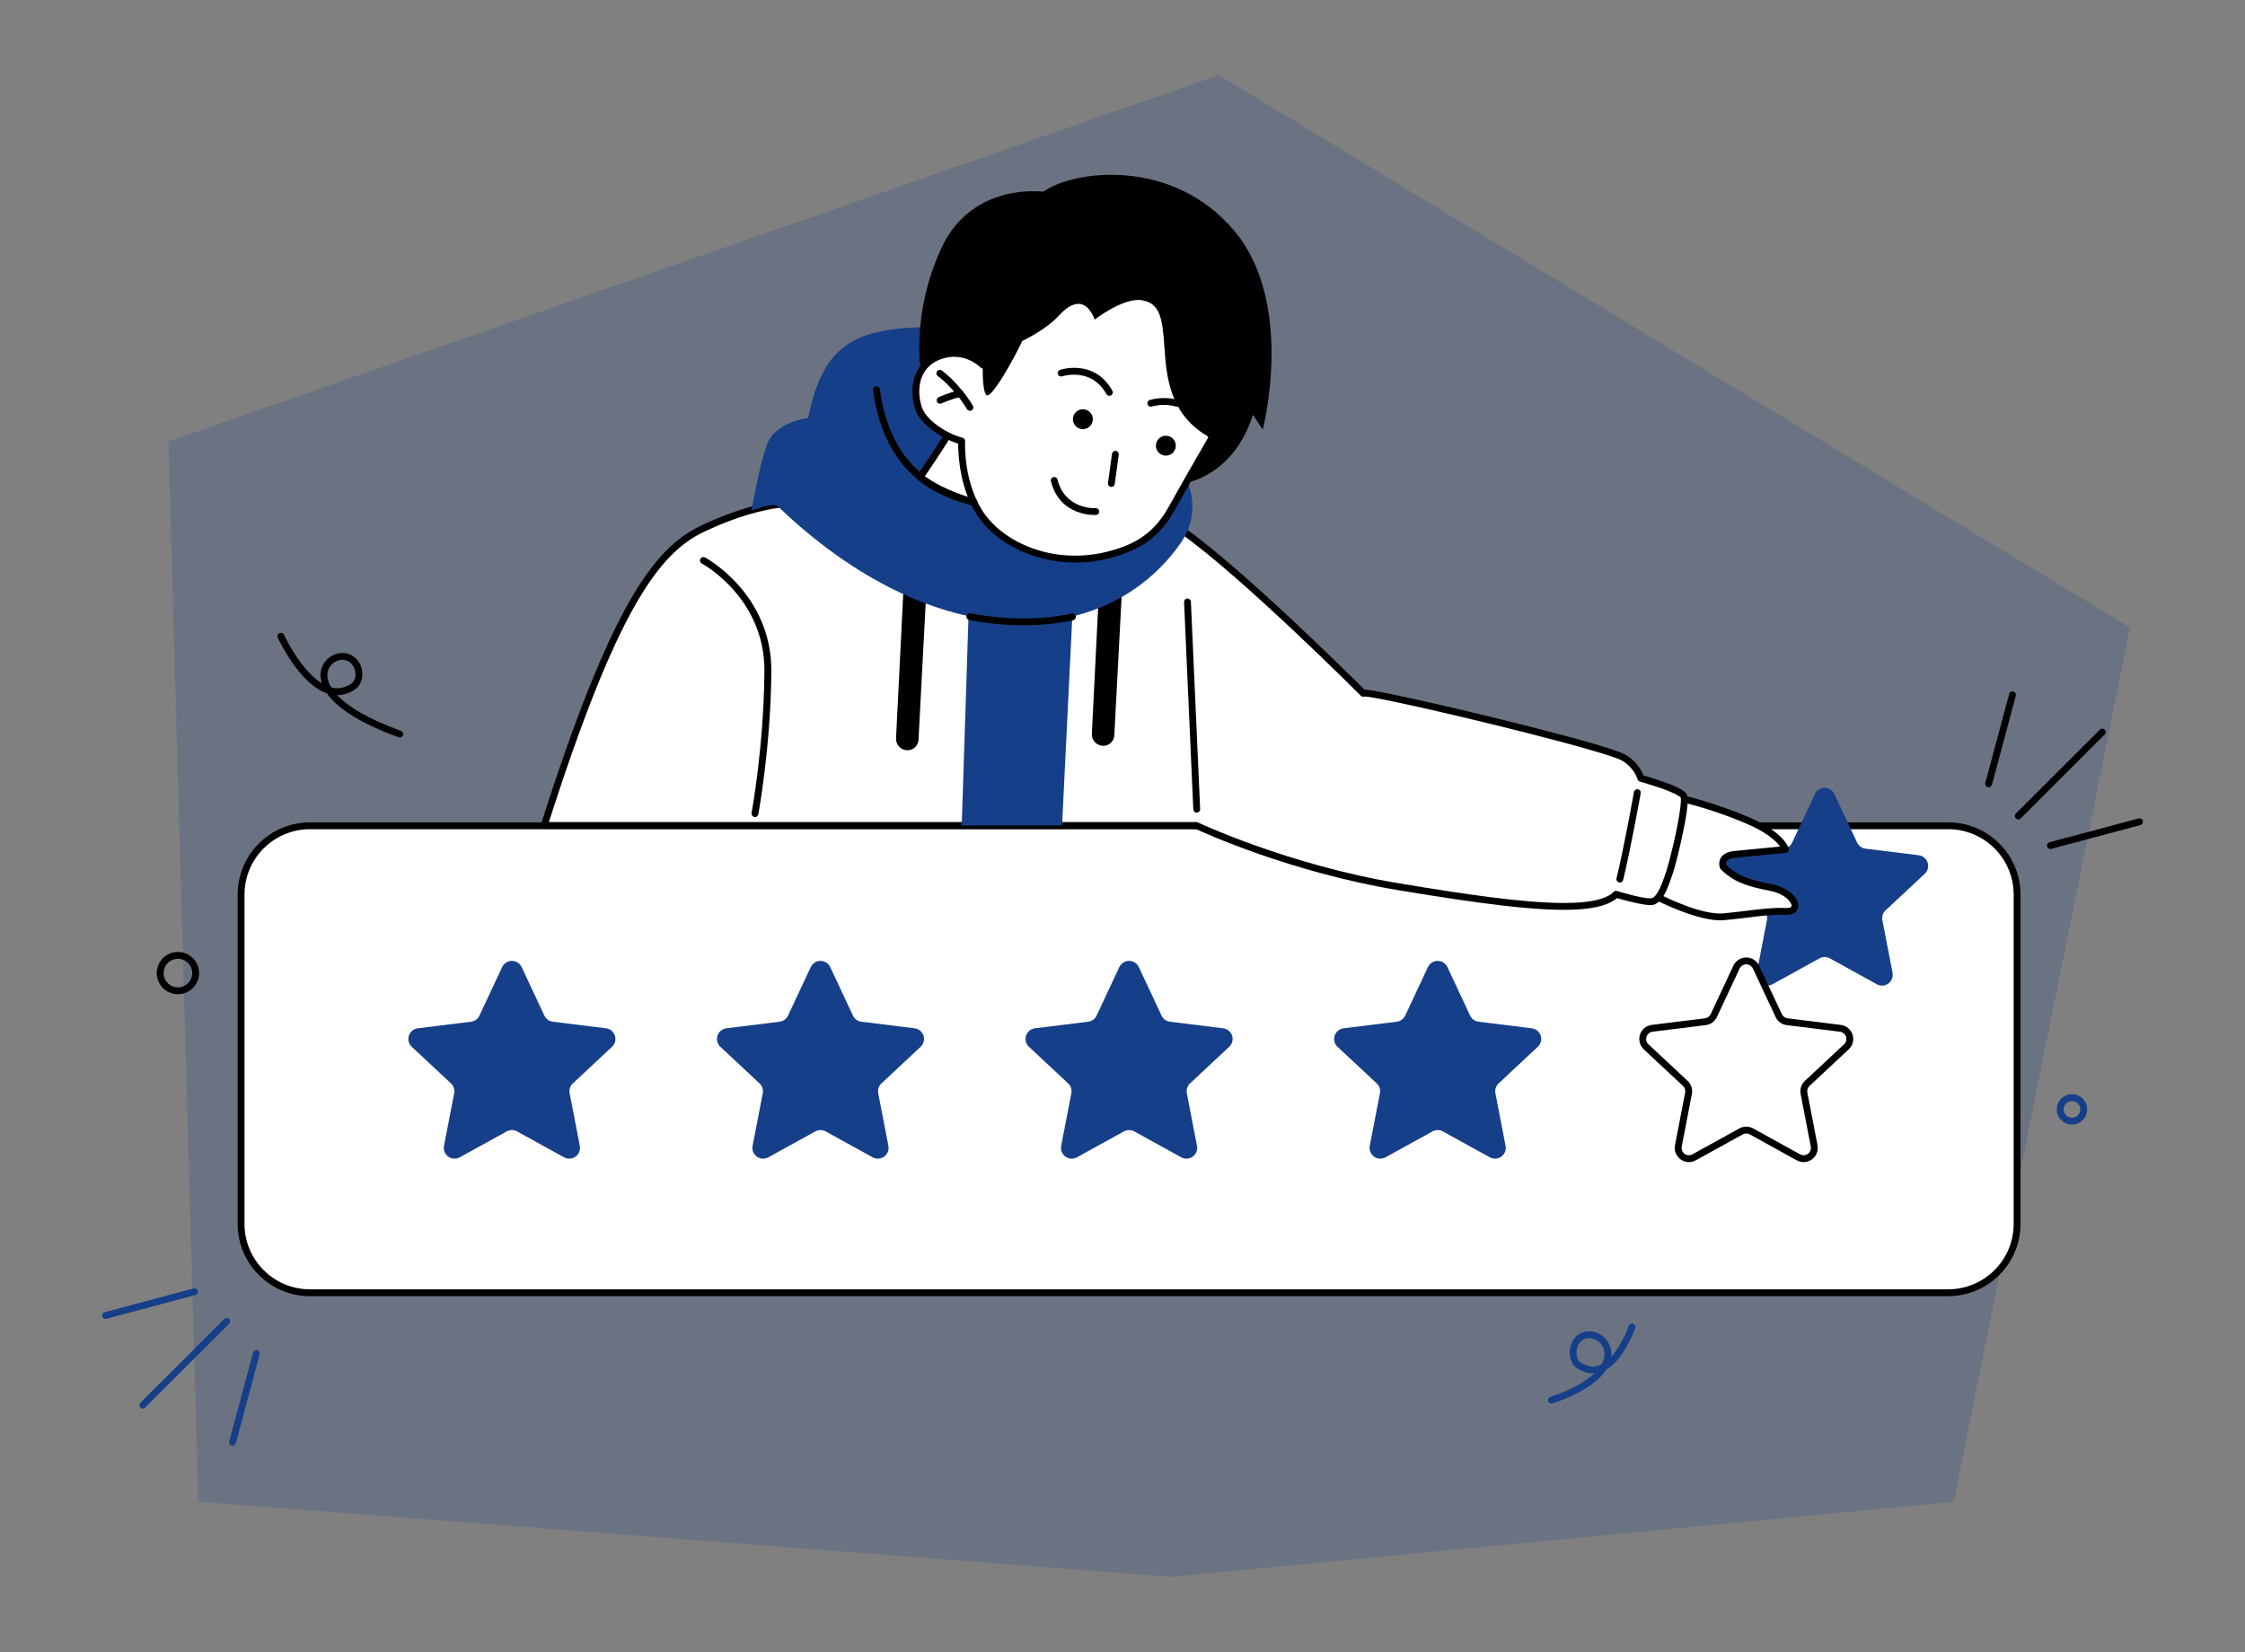 <svg width="500" height="368" viewBox="0 0 500 368" fill="none" xmlns="http://www.w3.org/2000/svg">
<rect x="0" y="0" width="500" height="368" fill="#808080" stroke="none"/>
<path fill-rule="evenodd" clip-rule="evenodd" d="M271.424 16.727L474.392 139.79L435.117 334.541L260.818 351.273L44.167 334.541L37.495 98.346L271.424 16.727Z" fill="#1A438D" fill-opacity="0.2"/>
<path fill-rule="evenodd" clip-rule="evenodd" d="M449.239 199.286C449.239 190.817 442.367 183.951 433.889 183.951H69.042C60.565 183.951 53.693 190.817 53.693 199.286V272.639C53.693 281.105 60.565 287.971 69.042 287.971H433.889C442.367 287.971 449.239 281.105 449.239 272.639V199.286Z" fill="white"/>
<path fill-rule="evenodd" clip-rule="evenodd" d="M450.003 199.286C450.003 190.393 442.787 183.188 433.889 183.188H69.042C60.143 183.188 52.929 190.393 52.929 199.286V272.639C52.929 281.528 60.143 288.733 69.042 288.733H433.889C442.787 288.733 450.003 281.528 450.003 272.639V199.286ZM448.476 199.286V272.639C448.476 280.684 441.942 287.208 433.889 287.208H69.042C60.986 287.208 54.456 280.684 54.456 272.639V199.286C54.456 191.237 60.986 184.714 69.042 184.714H433.889C441.942 184.714 448.476 191.237 448.476 199.286Z" fill="black"/>
<path fill-rule="evenodd" clip-rule="evenodd" d="M404.214 176.878C404.406 176.466 404.712 176.118 405.095 175.874C405.479 175.629 405.924 175.5 406.379 175.5C407.309 175.5 408.154 176.038 408.549 176.878C410.275 180.564 412.57 185.458 413.614 187.688C413.785 188.055 414.047 188.372 414.375 188.609C414.703 188.847 415.086 188.998 415.488 189.048C417.93 189.35 423.301 190.017 427.341 190.518C428.263 190.633 429.038 191.27 429.322 192.151C429.61 193.036 429.359 194.005 428.68 194.639C425.707 197.418 421.756 201.111 419.955 202.791C419.659 203.067 419.438 203.414 419.313 203.799C419.188 204.184 419.163 204.594 419.24 204.991C419.708 207.405 420.734 212.716 421.505 216.708C421.682 217.618 421.313 218.55 420.56 219.096C420.193 219.364 419.756 219.521 419.301 219.55C418.847 219.578 418.394 219.475 417.996 219.254C414.429 217.286 409.696 214.673 407.538 213.487C407.184 213.291 406.786 213.188 406.381 213.188C405.977 213.188 405.579 213.291 405.225 213.487C403.066 214.673 398.33 217.286 394.766 219.254C394.368 219.475 393.915 219.578 393.461 219.55C393.007 219.521 392.57 219.364 392.202 219.096C391.833 218.829 391.549 218.462 391.382 218.039C391.214 217.616 391.171 217.154 391.258 216.708C392.029 212.716 393.054 207.405 393.523 204.991C393.678 204.181 393.408 203.351 392.807 202.791C391.007 201.111 387.056 197.418 384.079 194.639C383.747 194.328 383.51 193.928 383.396 193.488C383.283 193.048 383.297 192.584 383.437 192.151C383.578 191.719 383.84 191.336 384.192 191.047C384.543 190.758 384.97 190.574 385.422 190.518C389.461 190.017 394.829 189.35 397.275 189.048C397.676 188.998 398.059 188.847 398.387 188.609C398.714 188.371 398.977 188.054 399.149 187.688C400.193 185.458 402.487 180.564 404.214 176.878Z" fill="#163F89"/>
<path fill-rule="evenodd" clip-rule="evenodd" d="M386.753 215.425C386.947 215.014 387.254 214.666 387.638 214.422C388.022 214.179 388.468 214.05 388.923 214.05C389.852 214.05 390.697 214.585 391.092 215.425C392.815 219.111 395.109 224.005 396.153 226.235C396.325 226.602 396.586 226.919 396.914 227.157C397.242 227.395 397.625 227.545 398.027 227.595C400.473 227.901 405.841 228.564 409.88 229.065C410.803 229.183 411.577 229.817 411.865 230.702C412.153 231.582 411.902 232.552 411.223 233.186C408.25 235.968 404.295 239.657 402.498 241.338C402.202 241.614 401.981 241.961 401.856 242.346C401.73 242.73 401.705 243.141 401.783 243.538C402.248 245.956 403.273 251.263 404.044 255.258C404.221 256.168 403.852 257.101 403.1 257.646C402.732 257.914 402.295 258.071 401.841 258.099C401.387 258.127 400.934 258.025 400.536 257.805C396.972 255.837 392.235 253.224 390.081 252.033C389.726 251.837 389.328 251.735 388.923 251.735C388.517 251.735 388.119 251.837 387.764 252.033C385.606 253.224 380.873 255.837 377.309 257.805C376.91 258.025 376.457 258.127 376.002 258.099C375.548 258.071 375.11 257.914 374.742 257.646C374.374 257.379 374.089 257.012 373.922 256.589C373.755 256.166 373.712 255.705 373.797 255.258C374.568 251.263 375.594 245.956 376.062 243.538C376.217 242.731 375.948 241.898 375.347 241.338C373.546 239.657 369.595 235.968 366.622 233.186C366.289 232.875 366.052 232.477 365.939 232.037C365.825 231.597 365.839 231.134 365.98 230.702C366.268 229.817 367.039 229.183 367.961 229.065C372.001 228.564 377.372 227.901 379.814 227.595C380.217 227.546 380.6 227.396 380.928 227.158C381.256 226.92 381.518 226.602 381.688 226.235C382.732 224.005 385.027 219.111 386.753 215.425Z" fill="white"/>
<path fill-rule="evenodd" clip-rule="evenodd" d="M386.06 215.104L380.998 225.914C380.88 226.163 380.702 226.378 380.479 226.54C380.255 226.702 379.995 226.804 379.722 226.839C377.276 227.141 371.908 227.808 367.865 228.31C367.269 228.384 366.707 228.626 366.245 229.008C365.782 229.39 365.438 229.895 365.253 230.466C365.068 231.036 365.049 231.647 365.198 232.228C365.348 232.809 365.66 233.336 366.098 233.746C369.071 236.525 373.026 240.214 374.823 241.894C375.024 242.083 375.174 242.32 375.26 242.582C375.346 242.844 375.364 243.123 375.313 243.394C374.845 245.812 373.819 251.119 373.048 255.111C372.816 256.316 373.303 257.543 374.291 258.262C374.777 258.615 375.354 258.823 375.954 258.86C376.554 258.897 377.152 258.763 377.678 258.472C381.242 256.504 385.975 253.891 388.133 252.7C388.624 252.431 389.217 252.431 389.708 252.7C391.866 253.891 396.603 256.504 400.167 258.472C400.692 258.763 401.29 258.897 401.889 258.86C402.488 258.823 403.064 258.615 403.55 258.262C404.036 257.909 404.411 257.425 404.631 256.867C404.851 256.309 404.907 255.7 404.793 255.111C404.022 251.119 402.996 245.812 402.531 243.394C402.424 242.845 402.609 242.278 403.018 241.894C404.819 240.214 408.77 236.525 411.743 233.746C412.182 233.336 412.494 232.81 412.645 232.229C412.795 231.648 412.777 231.036 412.592 230.466C412.406 229.895 412.061 229.389 411.598 229.007C411.135 228.626 410.572 228.384 409.976 228.31C405.936 227.808 400.565 227.141 398.123 226.839C397.849 226.805 397.589 226.702 397.366 226.541C397.143 226.379 396.964 226.163 396.847 225.914C395.803 223.684 393.508 218.786 391.781 215.104C391.527 214.561 391.123 214.101 390.617 213.779C390.111 213.456 389.523 213.285 388.922 213.284C388.321 213.284 387.733 213.455 387.226 213.778C386.719 214.1 386.314 214.56 386.06 215.104ZM387.443 215.749C387.575 215.47 387.784 215.233 388.046 215.068C388.308 214.902 388.611 214.814 388.921 214.814C389.23 214.814 389.534 214.902 389.795 215.068C390.057 215.233 390.266 215.47 390.398 215.749L395.463 226.559C395.689 227.042 396.034 227.461 396.465 227.775C396.897 228.089 397.401 228.288 397.931 228.354L409.788 229.824C410.415 229.902 410.943 230.337 411.138 230.937C411.334 231.538 411.164 232.198 410.699 232.629C407.726 235.408 403.775 239.101 401.974 240.781C401.585 241.147 401.294 241.604 401.129 242.112C400.963 242.62 400.93 243.161 401.03 243.686L403.295 255.402C403.413 256.025 403.162 256.658 402.653 257.027C402.402 257.21 402.104 257.317 401.795 257.336C401.485 257.355 401.176 257.285 400.905 257.134L390.45 251.366C389.982 251.107 389.457 250.971 388.922 250.971C388.388 250.971 387.862 251.107 387.395 251.366L376.936 257.134C376.383 257.444 375.704 257.399 375.191 257.027C374.94 256.846 374.746 256.597 374.632 256.308C374.518 256.02 374.49 255.706 374.55 255.402L376.811 243.686C377.018 242.62 376.66 241.522 375.867 240.781C374.066 239.101 370.115 235.408 367.142 232.629C366.916 232.417 366.755 232.146 366.678 231.846C366.601 231.547 366.611 231.232 366.707 230.937C366.802 230.643 366.98 230.381 367.219 230.184C367.458 229.987 367.749 229.862 368.057 229.824L379.91 228.354C380.987 228.217 381.92 227.543 382.382 226.559L387.443 215.749Z" fill="black"/>
<path fill-rule="evenodd" clip-rule="evenodd" d="M111.841 215.425C112.034 215.014 112.341 214.666 112.725 214.422C113.109 214.179 113.555 214.05 114.01 214.05C114.465 214.05 114.91 214.179 115.294 214.422C115.678 214.666 115.985 215.014 116.178 215.425L121.242 226.235C121.413 226.602 121.675 226.919 122.002 227.157C122.33 227.395 122.713 227.546 123.116 227.595C125.56 227.901 130.929 228.564 134.97 229.065C135.893 229.183 136.665 229.817 136.952 230.702C137.24 231.582 136.989 232.552 136.31 233.186C133.336 235.968 129.385 239.657 127.585 241.338C127.289 241.614 127.069 241.961 126.943 242.346C126.818 242.731 126.793 243.141 126.87 243.538L129.133 255.258C129.219 255.705 129.176 256.166 129.009 256.589C128.841 257.012 128.557 257.379 128.189 257.646C127.82 257.913 127.383 258.07 126.929 258.098C126.475 258.126 126.022 258.025 125.624 257.805C122.059 255.837 117.324 253.224 115.168 252.033C114.813 251.837 114.415 251.735 114.01 251.735C113.605 251.735 113.206 251.837 112.852 252.033C110.696 253.224 105.96 255.837 102.396 257.805C101.997 258.025 101.544 258.126 101.09 258.098C100.636 258.07 100.199 257.913 99.831 257.646C99.462 257.379 99.178 257.012 99.011 256.589C98.844 256.166 98.801 255.705 98.887 255.258L101.15 243.538C101.227 243.141 101.201 242.731 101.076 242.346C100.951 241.961 100.73 241.614 100.434 241.338C98.635 239.657 94.683 235.968 91.709 233.186C91.377 232.875 91.14 232.477 91.026 232.037C90.912 231.597 90.927 231.134 91.067 230.702C91.208 230.269 91.469 229.885 91.82 229.596C92.171 229.306 92.598 229.122 93.049 229.065C97.09 228.564 102.459 227.901 104.904 227.595C105.306 227.546 105.689 227.395 106.017 227.157C106.345 226.919 106.607 226.602 106.778 226.235L111.841 215.425ZM180.569 215.425C180.762 215.014 181.069 214.666 181.453 214.422C181.837 214.179 182.283 214.05 182.738 214.05C183.667 214.05 184.512 214.585 184.906 215.425L189.97 226.235C190.141 226.602 190.402 226.919 190.73 227.157C191.058 227.395 191.441 227.546 191.844 227.595C194.288 227.901 199.657 228.564 203.698 229.065C204.62 229.183 205.393 229.817 205.68 230.702C205.967 231.582 205.717 232.552 205.039 233.186C202.064 235.968 198.113 239.657 196.313 241.338C196.017 241.614 195.796 241.961 195.671 242.346C195.546 242.731 195.521 243.141 195.597 243.538L197.861 255.258C197.947 255.705 197.903 256.166 197.736 256.589C197.569 257.012 197.285 257.379 196.916 257.646C196.548 257.913 196.111 258.07 195.657 258.098C195.203 258.126 194.75 258.024 194.352 257.805C190.788 255.837 186.052 253.224 183.896 252.033C183.541 251.837 183.143 251.735 182.738 251.735C182.332 251.735 181.934 251.837 181.58 252.033C179.423 253.224 174.688 255.837 171.124 257.805C170.725 258.025 170.272 258.127 169.818 258.099C169.364 258.071 168.927 257.914 168.558 257.647C168.19 257.38 167.905 257.013 167.738 256.59C167.571 256.167 167.528 255.705 167.615 255.258L169.878 243.538C169.954 243.141 169.929 242.731 169.804 242.346C169.679 241.961 169.458 241.614 169.162 241.338C167.363 239.657 163.411 235.968 160.437 233.186C160.105 232.875 159.868 232.477 159.754 232.037C159.64 231.597 159.655 231.134 159.795 230.702C159.936 230.269 160.197 229.885 160.548 229.596C160.899 229.306 161.325 229.122 161.777 229.065C165.818 228.564 171.187 227.901 173.632 227.595C174.034 227.546 174.417 227.395 174.745 227.157C175.073 226.919 175.335 226.602 175.505 226.235L180.569 215.425ZM249.297 215.425C249.491 215.014 249.797 214.666 250.182 214.422C250.566 214.179 251.011 214.05 251.466 214.05C252.396 214.05 253.241 214.585 253.636 215.425C255.358 219.111 257.653 224.005 258.697 226.235C258.868 226.602 259.13 226.919 259.458 227.157C259.786 227.395 260.169 227.545 260.571 227.595C263.017 227.901 268.385 228.564 272.424 229.065C273.346 229.183 274.121 229.817 274.409 230.702C274.697 231.582 274.446 232.552 273.767 233.186C270.794 235.968 266.839 239.657 265.042 241.338C264.746 241.614 264.525 241.961 264.399 242.346C264.274 242.73 264.249 243.141 264.327 243.538C264.791 245.956 265.817 251.263 266.588 255.258C266.765 256.168 266.396 257.101 265.644 257.646C265.276 257.914 264.839 258.071 264.385 258.099C263.931 258.127 263.478 258.025 263.08 257.805C259.516 255.837 254.779 253.224 252.625 252.033C252.27 251.837 251.872 251.735 251.466 251.735C251.061 251.735 250.663 251.837 250.308 252.033C248.15 253.224 243.417 255.837 239.853 257.805C239.455 258.025 239.002 258.127 238.547 258.099C238.093 258.071 237.655 257.914 237.287 257.647C236.919 257.38 236.634 257.013 236.467 256.59C236.299 256.167 236.256 255.705 236.342 255.258L238.606 243.538C238.761 242.731 238.492 241.898 237.89 241.338C236.091 239.657 232.139 235.968 229.165 233.186C228.832 232.875 228.595 232.477 228.482 232.037C228.368 231.597 228.382 231.134 228.523 230.702C228.664 230.269 228.925 229.885 229.276 229.596C229.627 229.306 230.053 229.122 230.505 229.065C234.546 228.564 239.916 227.901 242.358 227.595C242.76 227.546 243.144 227.396 243.472 227.158C243.8 226.92 244.062 226.602 244.232 226.235C245.276 224.005 247.571 219.111 249.297 215.425ZM318.025 215.425C318.218 215.013 318.525 214.665 318.909 214.422C319.294 214.178 319.739 214.049 320.194 214.05C321.12 214.05 321.969 214.585 322.36 215.425C324.086 219.111 326.381 224.005 327.425 226.235C327.596 226.602 327.858 226.919 328.186 227.157C328.514 227.395 328.897 227.546 329.299 227.595C331.745 227.901 337.113 228.564 341.152 229.065C342.075 229.183 342.849 229.817 343.137 230.702C343.277 231.134 343.291 231.597 343.177 232.037C343.063 232.476 342.827 232.875 342.495 233.186C339.518 235.968 335.567 239.657 333.767 241.338C333.471 241.614 333.25 241.961 333.125 242.346C333 242.731 332.974 243.141 333.051 243.538C333.52 245.956 334.545 251.263 335.316 255.258C335.493 256.168 335.124 257.101 334.372 257.646C334.004 257.914 333.567 258.071 333.113 258.099C332.659 258.127 332.206 258.025 331.808 257.805C328.244 255.837 323.507 253.224 321.349 252.033C320.995 251.837 320.597 251.735 320.193 251.735C319.788 251.735 319.39 251.837 319.036 252.033C316.878 253.224 312.141 255.837 308.577 257.805C308.179 258.025 307.727 258.127 307.272 258.099C306.818 258.071 306.382 257.914 306.014 257.646C305.645 257.379 305.36 257.013 305.193 256.59C305.026 256.167 304.983 255.705 305.069 255.258C305.84 251.263 306.866 245.956 307.334 243.538C307.489 242.731 307.22 241.898 306.619 241.338C304.818 239.657 300.867 235.968 297.89 233.186C297.558 232.875 297.322 232.476 297.209 232.036C297.096 231.596 297.111 231.133 297.252 230.702C297.392 230.269 297.653 229.885 298.004 229.595C298.355 229.305 298.781 229.121 299.233 229.065C303.273 228.564 308.64 227.901 311.086 227.595C311.488 227.546 311.872 227.395 312.2 227.157C312.527 226.919 312.789 226.602 312.96 226.235C314.004 224.005 316.299 219.111 318.025 215.425Z" fill="#163F89"/>
<path fill-rule="evenodd" clip-rule="evenodd" d="M369.355 199.92C369.355 199.92 378.538 204.66 383.784 204.221C389.026 203.783 393.681 202.843 397.658 203.027C401.657 203.211 399.676 198.722 394.397 197.698C389.1 196.677 386.421 195.7 383.784 193.098C383.784 193.098 382.81 190.577 386.55 190.312L397.658 189.225C397.658 189.225 396.817 185.993 389.262 182.771C381.729 179.55 375.24 178.058 375.24 178.058L371.189 181.669L367.725 196.54L369.355 199.92Z" fill="white"/>
<path fill-rule="evenodd" clip-rule="evenodd" d="M368.677 200.252C368.75 200.399 368.861 200.525 369.005 200.598C369.005 200.598 378.464 205.434 383.854 204.98C389.044 204.545 393.663 203.606 397.621 203.79C398.924 203.849 399.713 203.458 400.134 202.939C400.466 202.522 400.609 201.995 400.502 201.405C400.41 200.738 399.968 199.95 399.219 199.22C398.208 198.254 396.614 197.351 394.522 196.95C389.538 195.988 386.952 195.092 384.459 192.689C384.425 192.501 384.388 192.151 384.588 191.834C384.864 191.432 385.469 191.152 386.606 191.071C386.606 191.071 386.624 191.071 386.624 191.068L397.732 189.984C397.841 189.972 397.947 189.937 398.042 189.881C398.137 189.825 398.218 189.75 398.282 189.66C398.411 189.475 398.466 189.243 398.392 189.029C398.392 189.029 397.584 185.491 389.557 182.071C381.95 178.821 375.424 177.313 375.424 177.313C375.184 177.258 374.926 177.321 374.745 177.486L370.672 181.098C370.565 181.201 370.473 181.341 370.436 181.496L366.991 196.367C366.954 196.537 366.972 196.714 367.046 196.872L368.677 200.252ZM369.942 199.356L368.529 196.452L371.882 182.079L375.457 178.894C376.944 179.263 382.573 180.741 388.97 183.475C393.718 185.502 395.681 187.489 396.448 188.576L386.495 189.549C384.643 189.682 383.761 190.338 383.322 190.983C382.57 192.088 383.068 193.375 383.068 193.375C383.105 193.474 383.178 193.566 383.249 193.64C385.982 196.341 388.749 197.388 394.249 198.45C396.596 198.903 398.245 200.082 398.831 201.173C398.997 201.483 399.108 201.763 398.96 201.973C398.887 202.061 398.776 202.12 398.632 202.168C398.392 202.253 398.082 202.283 397.695 202.264C393.681 202.076 388.989 203.016 383.728 203.462C379.106 203.849 371.351 200.071 369.942 199.356Z" fill="black"/>
<path fill-rule="evenodd" clip-rule="evenodd" d="M173.715 112.331C173.715 112.331 166.584 112.91 156.3 117.858C145.997 122.806 136.501 135.896 121.194 183.877H266.422C266.422 183.877 286.513 193.382 311.444 197.525C336.375 201.667 355.167 204.074 359.934 199.209C359.934 199.209 365.91 201.052 367.85 200.845C369.776 200.639 371.005 196.799 371.849 194.263C372.709 191.727 375.845 178.795 374.963 177.276C374.085 175.758 365.449 173.376 365.449 173.376C365.449 173.376 364.737 170.621 361.675 168.799C357.181 166.12 303.029 153.248 303.634 154.452C303.634 154.452 277.036 127.768 262.921 117.858L173.715 112.331Z" fill="white"/>
<path fill-rule="evenodd" clip-rule="evenodd" d="M303.874 153.609C300.886 150.631 276.63 126.545 263.36 117.233C263.249 117.153 263.12 117.105 262.973 117.096L173.77 111.569C173.733 111.567 173.697 111.567 173.66 111.569C173.66 111.569 166.419 112.147 155.97 117.171C150.708 119.695 145.648 124.272 139.966 134.356C134.374 144.273 128.142 159.583 120.479 183.645C120.405 183.877 120.442 184.131 120.588 184.327C120.735 184.522 120.955 184.64 121.193 184.64H266.256C268.182 185.532 287.557 194.326 311.315 198.276C328.842 201.188 343.358 203.237 352.124 202.533C355.827 202.238 358.539 201.424 360.133 200.064C361.582 200.484 366.238 201.781 367.924 201.604C368.898 201.501 369.794 200.735 370.51 199.566C371.373 198.129 372.048 196.076 372.583 194.506C373.277 192.453 375.442 183.671 375.826 179.451C375.9 178.644 375.9 177.991 375.845 177.556C375.789 177.269 375.715 177.048 375.623 176.893C375.479 176.639 375.203 176.348 374.764 176.064C374.288 175.739 373.609 175.397 372.819 175.061C370.473 174.048 367.157 173.073 366.039 172.751C365.688 171.839 364.644 169.683 362.077 168.143C361.236 167.649 358.76 166.799 355.259 165.77C341.547 161.757 311.809 154.721 305.102 153.734C304.534 153.652 304.11 153.611 303.874 153.609ZM303.947 155.144C304.128 155.157 304.497 155.188 304.881 155.245C311.573 156.228 341.178 163.239 354.817 167.235C358.155 168.209 360.502 168.984 361.287 169.453C364.039 171.098 364.7 173.566 364.7 173.566C364.774 173.832 364.973 174.04 365.231 174.11C365.231 174.11 369.411 175.26 372.214 176.466C372.912 176.757 373.498 177.048 373.919 177.332C374.103 177.45 374.251 177.549 374.306 177.656C374.376 177.77 374.358 177.988 374.358 178.279C374.358 178.961 374.251 179.915 374.085 181.021C373.424 185.458 371.72 192.262 371.134 194.02C370.639 195.49 370.016 197.425 369.189 198.774C368.769 199.463 368.348 200.023 367.762 200.086C365.91 200.281 360.151 198.479 360.151 198.479C359.897 198.398 359.583 198.472 359.384 198.678C358.705 199.375 357.676 199.891 356.377 200.278C354.267 200.904 351.426 201.162 347.981 201.147C339.182 201.107 326.477 199.249 311.573 196.769C286.749 192.645 266.75 183.188 266.75 183.188C266.64 183.14 266.529 183.114 266.422 183.114H122.239C129.736 159.765 135.805 144.826 141.286 135.105C146.749 125.413 151.588 120.971 156.63 118.547C166.254 113.913 173.074 113.159 173.734 113.097L262.663 118.607C276.777 128.588 303.084 154.99 303.084 154.99C303.324 155.221 303.671 155.278 303.947 155.144ZM304.35 154.181C304.368 154.245 304.387 154.307 304.387 154.367C304.387 154.305 304.368 154.241 304.35 154.181Z" fill="black"/>
<path fill-rule="evenodd" clip-rule="evenodd" d="M201.231 130.989C201.231 130.989 199.966 156.281 199.563 164.446C199.49 165.838 200.553 167.03 201.946 167.125C202.271 167.147 202.598 167.105 202.906 167C203.215 166.895 203.499 166.729 203.743 166.513C203.987 166.297 204.186 166.034 204.327 165.741C204.469 165.447 204.551 165.128 204.568 164.803C204.989 156.701 206.309 131.641 206.309 131.641L201.231 130.989ZM244.844 129.994C244.844 129.994 243.579 155.286 243.173 163.451C243.103 164.842 244.166 166.034 245.556 166.13C245.882 166.152 246.208 166.11 246.516 166.005C246.825 165.9 247.109 165.734 247.353 165.518C247.598 165.302 247.797 165.04 247.939 164.746C248.081 164.452 248.162 164.133 248.179 163.808C248.6 155.705 249.921 130.646 249.921 130.646L244.844 129.994Z" fill="black"/>
<path fill-rule="evenodd" clip-rule="evenodd" d="M206.731 72.887C206.731 72.887 197.326 72.666 191.478 75.237C185.649 77.808 182.074 82.646 179.984 93.11C179.984 93.11 172.633 93.877 170.782 99.108C168.93 104.336 167.39 113.724 167.39 113.724C167.39 113.724 172.248 111.835 173.256 112.796C208.014 146.185 246.036 145.305 263.065 120.826C264.592 118.62 265.456 116.024 265.557 113.344C265.657 110.663 264.99 108.01 263.633 105.696V105.692C260.446 100.269 252.835 81.284 206.731 72.887Z" fill="#163F89"/>
<path fill-rule="evenodd" clip-rule="evenodd" d="M156.299 125.524C156.299 125.524 170.379 133.062 170.25 149.573C170.122 166.374 167.39 181.102 167.39 181.102C167.355 181.303 167.401 181.509 167.518 181.676C167.635 181.843 167.813 181.957 168.013 181.994C168.416 182.071 168.82 181.795 168.893 181.382C168.893 181.382 171.662 166.528 171.79 149.584C171.918 132.138 157.033 124.178 157.033 124.178C156.647 123.981 156.189 124.119 155.988 124.491C155.786 124.863 155.932 125.325 156.299 125.524ZM263.711 134.113L265.769 180.287C265.787 180.708 266.134 181.032 266.559 181.013C266.979 180.999 267.307 180.641 267.293 180.217L265.234 134.046C265.231 133.946 265.208 133.848 265.166 133.757C265.124 133.667 265.065 133.585 264.992 133.517C264.918 133.45 264.832 133.397 264.738 133.363C264.644 133.329 264.544 133.314 264.445 133.319C264.242 133.328 264.052 133.417 263.914 133.566C263.777 133.714 263.704 133.911 263.711 134.113ZM363.91 176.436C363.91 176.436 361.712 188.771 360.026 195.656C359.934 196.065 360.17 196.478 360.59 196.577C360.996 196.677 361.398 196.426 361.509 196.017C363.195 189.099 365.412 176.705 365.412 176.705C365.43 176.606 365.428 176.504 365.407 176.406C365.385 176.308 365.345 176.215 365.287 176.132C365.229 176.05 365.156 175.979 365.071 175.925C364.986 175.871 364.891 175.834 364.792 175.817C364.368 175.743 363.984 176.023 363.91 176.436Z" fill="black"/>
<path fill-rule="evenodd" clip-rule="evenodd" d="M215.805 134.184L214.192 183.888H236.539L238.979 134.184H215.805Z" fill="#163F89"/>
<path fill-rule="evenodd" clip-rule="evenodd" d="M215.86 138.119C223.853 139.628 231.589 139.734 238.997 138.174C239.418 138.086 239.672 137.681 239.598 137.269C239.555 137.07 239.434 136.896 239.263 136.786C239.091 136.675 238.883 136.637 238.683 136.679C231.461 138.2 223.926 138.088 216.135 136.619C215.731 136.54 215.329 136.813 215.255 137.227C215.164 137.641 215.438 138.04 215.86 138.119Z" fill="black"/>
<path fill-rule="evenodd" clip-rule="evenodd" d="M211.295 96.61C211.295 96.61 207.17 103.153 204.916 106.267C204.916 106.267 209.224 109.902 217.95 112.173L216.703 96.61H211.295Z" fill="white"/>
<path fill-rule="evenodd" clip-rule="evenodd" d="M211.296 95.848C211.021 95.848 210.782 95.981 210.636 96.205C210.636 96.205 206.548 102.719 204.293 105.818C204.178 105.974 204.127 106.168 204.151 106.36C204.175 106.552 204.272 106.728 204.421 106.851C204.421 106.851 208.821 110.587 217.748 112.911C217.866 112.942 217.988 112.945 218.107 112.918C218.225 112.891 218.334 112.836 218.427 112.757C218.628 112.6 218.72 112.358 218.702 112.112L217.456 96.549C217.437 96.153 217.107 95.848 216.704 95.848H211.296ZM211.718 97.373H215.989L217.089 111.151C210.984 109.417 207.299 107.06 205.961 106.109C207.941 103.302 210.893 98.685 211.718 97.373Z" fill="black"/>
<path fill-rule="evenodd" clip-rule="evenodd" d="M218.922 81.329C218.922 81.329 214.888 77.079 208.985 79.411C203.101 81.744 203.523 88.293 204.715 91.282C205.924 94.273 210.471 97.289 214.192 98.252C214.192 98.252 213.661 108.215 218.922 115.263C224.183 122.31 236.832 127.64 250.452 122.491C255.952 120.42 258.922 117.015 261.194 112.873C263.449 108.727 269.868 97.639 269.868 97.639L266.99 66.175L235.017 58.753L221.726 81.329H218.922Z" fill="white"/>
<path fill-rule="evenodd" clip-rule="evenodd" d="M219.233 80.565C218.225 79.651 214.21 76.525 208.71 78.702C202.312 81.234 202.697 88.321 203.999 91.566C205.209 94.577 209.59 97.654 213.404 98.826C213.404 101.139 213.679 109.523 218.317 115.719C223.725 122.966 236.704 128.5 250.728 123.205C256.41 121.058 259.509 117.534 261.855 113.237C264.127 109.096 270.528 98.02 270.528 98.02C270.602 97.885 270.635 97.727 270.616 97.57L267.757 66.106C267.74 65.944 267.672 65.793 267.563 65.672C267.455 65.551 267.311 65.467 267.152 65.432L235.2 58.009C234.87 57.934 234.541 58.078 234.357 58.365L221.286 80.565H219.233ZM218.372 81.853C218.443 81.927 218.528 81.987 218.623 82.028C218.717 82.069 218.819 82.09 218.922 82.091H221.726C221.983 82.091 222.239 81.948 222.368 81.716L235.402 59.623L266.274 66.794C266.274 66.794 268.82 94.584 269.078 97.467C268.178 99.013 262.607 108.693 260.516 112.506C258.335 116.499 255.476 119.783 250.197 121.777C236.942 126.78 224.641 121.653 219.526 114.807C214.43 107.966 214.943 98.293 214.943 98.293C214.952 98.118 214.9 97.945 214.797 97.803C214.694 97.662 214.545 97.56 214.375 97.514C212.249 96.961 209.828 95.699 207.977 94.165C206.804 93.183 205.869 92.094 205.429 90.998C204.329 88.264 203.889 82.254 209.279 80.121C214.669 77.986 218.372 81.853 218.372 81.853Z" fill="black"/>
<path fill-rule="evenodd" clip-rule="evenodd" d="M218.903 81.231C218.903 81.231 218.647 86.621 219.637 87.947C220.627 89.275 225.851 79.869 227.684 75.946C227.684 75.946 232.873 73.545 235.86 70.275C238.849 67.004 241.893 66.331 243.815 71.182C243.815 71.182 250.123 66.267 254.229 66.869C258.354 67.472 258.903 70.918 259.324 77.153C259.767 83.389 260.224 92.637 269.775 97.621L264.057 107.549C264.057 107.549 274.652 106.142 279.05 92.419L281.234 95.699C281.234 95.699 288.564 67.645 274.851 51.365C261.121 35.085 239.196 37.827 232.341 42.712C232.341 42.712 216.539 40.493 209.701 55.195C202.863 69.897 205.099 82.585 205.099 82.585C205.099 82.585 210.196 74.777 218.903 81.231Z" fill="black"/>
<path fill-rule="evenodd" clip-rule="evenodd" d="M208.876 83.775C208.876 83.775 212.413 86.293 215.365 91.147C215.416 91.233 215.484 91.307 215.565 91.367C215.645 91.426 215.737 91.469 215.834 91.493C215.931 91.517 216.032 91.521 216.131 91.506C216.23 91.49 216.325 91.455 216.41 91.403C216.496 91.352 216.572 91.284 216.631 91.203C216.691 91.122 216.735 91.031 216.758 90.933C216.782 90.835 216.787 90.734 216.771 90.635C216.755 90.536 216.72 90.441 216.667 90.355C213.532 85.197 209.756 82.529 209.756 82.529C209.408 82.286 208.931 82.367 208.693 82.711C208.454 83.055 208.527 83.532 208.876 83.775Z" fill="black"/>
<path fill-rule="evenodd" clip-rule="evenodd" d="M209.682 89.866C209.682 89.866 212.176 88.753 213.972 88.434C214.073 88.42 214.171 88.386 214.258 88.333C214.346 88.281 214.422 88.211 214.482 88.129C214.542 88.047 214.585 87.953 214.609 87.854C214.632 87.754 214.635 87.651 214.618 87.551C214.601 87.45 214.564 87.354 214.508 87.269C214.453 87.183 214.382 87.109 214.297 87.051C214.213 86.993 214.118 86.953 214.018 86.933C213.918 86.912 213.815 86.912 213.715 86.932C211.772 87.277 209.059 88.473 209.059 88.473C208.674 88.645 208.509 89.095 208.674 89.482C208.857 89.865 209.297 90.038 209.682 89.866ZM247.666 101.088L246.766 107.596C246.75 107.695 246.754 107.796 246.777 107.893C246.801 107.991 246.844 108.082 246.904 108.162C246.964 108.243 247.04 108.31 247.126 108.36C247.213 108.411 247.309 108.443 247.408 108.455C247.508 108.47 247.609 108.464 247.706 108.439C247.804 108.415 247.895 108.371 247.975 108.31C248.056 108.25 248.123 108.174 248.174 108.087C248.225 108.001 248.258 107.905 248.271 107.805L249.168 101.296C249.223 100.879 248.932 100.492 248.53 100.436C248.43 100.421 248.328 100.427 248.231 100.452C248.133 100.477 248.042 100.521 247.962 100.582C247.881 100.642 247.814 100.718 247.763 100.805C247.713 100.892 247.68 100.988 247.666 101.088ZM236.575 83.829C236.575 83.829 243.011 81.675 246.419 87.782C246.467 87.869 246.531 87.946 246.609 88.008C246.686 88.07 246.775 88.116 246.871 88.144C246.966 88.171 247.066 88.179 247.164 88.168C247.263 88.156 247.358 88.126 247.445 88.077C247.814 87.872 247.961 87.407 247.74 87.039C243.726 79.806 236.099 82.383 236.099 82.383C235.906 82.447 235.746 82.584 235.653 82.765C235.561 82.946 235.543 83.156 235.604 83.35C235.751 83.749 236.172 83.964 236.575 83.829ZM256.539 90.559C256.539 90.559 259.143 89.724 261.836 90.561C262.242 90.685 262.681 90.46 262.81 90.059C262.917 89.656 262.699 89.227 262.294 89.103C259.143 88.121 256.063 89.105 256.063 89.105C255.967 89.135 255.879 89.184 255.802 89.249C255.725 89.314 255.662 89.393 255.617 89.482C255.571 89.571 255.543 89.668 255.534 89.768C255.526 89.868 255.538 89.969 255.568 90.064C255.698 90.465 256.137 90.687 256.539 90.559Z" fill="black"/>
<path d="M241.177 95.596C241.469 95.596 241.757 95.538 242.026 95.427C242.295 95.315 242.54 95.152 242.746 94.946C242.951 94.74 243.115 94.496 243.226 94.227C243.337 93.959 243.395 93.67 243.395 93.379C243.395 92.792 243.161 92.229 242.745 91.813C242.329 91.398 241.765 91.164 241.177 91.164C240.589 91.164 240.025 91.398 239.61 91.813C239.194 92.229 238.96 92.792 238.96 93.379C238.96 93.67 239.017 93.959 239.129 94.227C239.24 94.496 239.403 94.74 239.609 94.946C239.815 95.152 240.06 95.315 240.329 95.427C240.598 95.538 240.886 95.596 241.177 95.596ZM259.656 101.497C259.947 101.497 260.236 101.44 260.505 101.328C260.774 101.217 261.018 101.054 261.224 100.848C261.43 100.642 261.593 100.398 261.705 100.129C261.816 99.86 261.873 99.572 261.873 99.281C261.873 98.694 261.64 98.13 261.224 97.715C260.808 97.3 260.244 97.066 259.656 97.066C259.068 97.066 258.504 97.3 258.088 97.715C257.673 98.13 257.439 98.694 257.439 99.281C257.439 99.572 257.496 99.86 257.608 100.129C257.719 100.398 257.882 100.642 258.088 100.848C258.294 101.054 258.538 101.217 258.807 101.328C259.077 101.44 259.365 101.497 259.656 101.497Z" fill="black"/>
<path fill-rule="evenodd" clip-rule="evenodd" d="M194.43 86.925C196.428 101.32 204.036 109.726 216.795 112.613C217.199 112.704 217.601 112.448 217.693 112.036C217.785 111.625 217.529 111.217 217.126 111.124C205.026 108.384 197.84 100.377 195.952 86.716C195.897 86.299 195.494 86.006 195.09 86.064C194.889 86.092 194.706 86.197 194.583 86.359C194.459 86.52 194.404 86.724 194.43 86.925ZM244.014 113.199C244.014 113.199 237.239 113.616 235.528 106.834C235.505 106.738 235.462 106.647 235.404 106.567C235.345 106.487 235.271 106.42 235.186 106.368C235.1 106.317 235.006 106.284 234.908 106.269C234.809 106.255 234.709 106.26 234.613 106.285C234.206 106.388 233.943 106.799 234.06 107.211C236.065 115.236 244.099 114.719 244.099 114.719C244.302 114.707 244.492 114.616 244.628 114.465C244.764 114.314 244.835 114.116 244.826 113.913C244.789 113.489 244.439 113.173 244.014 113.199ZM39.628 212.053C37.025 212.053 34.912 214.165 34.912 216.763C34.912 219.361 37.025 221.473 39.628 221.473C42.23 221.473 44.343 219.361 44.343 216.763C44.343 214.165 42.23 212.053 39.628 212.053ZM39.628 213.579C41.387 213.579 42.816 215.005 42.816 216.763C42.816 218.521 41.387 219.947 39.628 219.947C37.868 219.947 36.44 218.521 36.44 216.763C36.44 215.005 37.868 213.579 39.628 213.579Z" fill="black"/>
<path fill-rule="evenodd" clip-rule="evenodd" d="M461.461 243.748C459.595 243.748 458.078 245.263 458.078 247.131C458.078 248.996 459.595 250.511 461.461 250.511C463.332 250.511 464.848 248.996 464.848 247.131C464.848 246.687 464.76 246.247 464.59 245.837C464.42 245.426 464.171 245.053 463.856 244.739C463.542 244.425 463.168 244.176 462.757 244.006C462.346 243.836 461.906 243.748 461.461 243.748ZM461.461 245.274C462.487 245.274 463.321 246.107 463.321 247.131C463.321 248.152 462.487 248.985 461.461 248.985C460.969 248.984 460.498 248.789 460.15 248.441C459.803 248.094 459.607 247.623 459.606 247.131C459.606 246.107 460.439 245.274 461.461 245.274ZM49.959 293.794L31.247 312.487C31.111 312.631 31.036 312.823 31.039 313.022C31.041 313.22 31.122 313.41 31.262 313.551C31.403 313.691 31.593 313.771 31.791 313.774C31.99 313.777 32.182 313.703 32.327 313.566L51.039 294.874C51.337 294.575 51.338 294.089 51.039 293.794C50.969 293.723 50.884 293.666 50.792 293.628C50.699 293.59 50.599 293.57 50.499 293.57C50.399 293.57 50.299 293.59 50.206 293.628C50.114 293.666 50.029 293.723 49.959 293.794ZM43.135 287.001L23.292 292.312C22.886 292.423 22.644 292.839 22.753 293.248C22.806 293.443 22.934 293.61 23.109 293.711C23.284 293.811 23.492 293.839 23.687 293.786L43.53 288.476C43.726 288.423 43.893 288.295 43.994 288.12C44.096 287.945 44.123 287.737 44.071 287.541C44.018 287.346 43.89 287.179 43.715 287.078C43.539 286.976 43.331 286.949 43.135 287.001ZM56.361 301.294L51.044 321.118C51.018 321.215 51.011 321.316 51.025 321.415C51.038 321.515 51.07 321.61 51.12 321.697C51.171 321.784 51.237 321.86 51.317 321.921C51.397 321.982 51.487 322.026 51.584 322.052C51.681 322.078 51.782 322.085 51.882 322.072C51.981 322.059 52.077 322.026 52.164 321.976C52.251 321.926 52.327 321.859 52.388 321.78C52.449 321.7 52.494 321.609 52.52 321.512L57.836 301.688C57.888 301.492 57.861 301.284 57.76 301.109C57.658 300.934 57.492 300.805 57.297 300.752C57.101 300.701 56.892 300.729 56.717 300.831C56.542 300.932 56.414 301.098 56.361 301.294Z" fill="#163F89"/>
<path fill-rule="evenodd" clip-rule="evenodd" d="M450.044 182.307L468.755 163.613C468.826 163.543 468.882 163.458 468.921 163.366C468.959 163.273 468.979 163.174 468.979 163.073C468.979 162.973 468.959 162.874 468.921 162.781C468.882 162.689 468.826 162.604 468.755 162.534C468.611 162.391 468.417 162.31 468.214 162.31C468.012 162.31 467.817 162.391 467.674 162.534L448.963 181.227C448.892 181.298 448.835 181.382 448.797 181.475C448.758 181.568 448.739 181.667 448.739 181.767C448.739 181.867 448.758 181.967 448.797 182.059C448.835 182.152 448.892 182.236 448.963 182.307C449.258 182.606 449.745 182.606 450.044 182.307ZM456.865 189.096L476.708 183.785C476.904 183.733 477.071 183.605 477.172 183.43C477.274 183.254 477.301 183.046 477.249 182.851C477.197 182.655 477.069 182.488 476.893 182.387C476.718 182.286 476.509 182.258 476.314 182.311L456.47 187.622C456.061 187.732 455.821 188.152 455.928 188.558C456.038 188.963 456.459 189.206 456.865 189.096ZM443.639 174.807L448.955 154.982C449.008 154.787 448.98 154.579 448.879 154.404C448.778 154.229 448.612 154.101 448.417 154.048C448.221 153.996 448.013 154.024 447.837 154.124C447.661 154.225 447.533 154.392 447.48 154.587L442.164 174.409C442.053 174.818 442.296 175.238 442.702 175.345C443.112 175.456 443.529 175.212 443.639 174.807ZM72.815 154.452C72.93 154.616 73.053 154.783 73.184 154.952C75.404 157.801 80.074 161.09 88.763 164.231C88.954 164.3 89.164 164.291 89.347 164.205C89.531 164.119 89.673 163.963 89.742 163.773C89.811 163.583 89.801 163.373 89.715 163.189C89.629 163.006 89.473 162.864 89.283 162.796C81.838 160.105 77.455 157.352 75.107 154.851C76.369 154.853 77.669 154.486 78.984 153.639C80.154 152.882 80.736 151.508 80.701 150.076C80.65 147.99 79.297 145.831 76.808 145.49C74.577 145.187 71.98 146.772 71.473 149.452C71.317 150.274 71.356 151.208 71.682 152.223C71.035 151.825 70.412 151.338 69.82 150.8C65.916 147.254 63.248 141.393 63.248 141.393C63.16 141.216 63.006 141.079 62.819 141.012C62.632 140.946 62.426 140.955 62.245 141.037C62.065 141.12 61.923 141.269 61.851 141.454C61.779 141.639 61.781 141.844 61.858 142.027C61.858 142.027 64.679 148.194 68.792 151.93C70.033 153.056 71.387 153.963 72.815 154.452ZM73.781 153.138C75.178 153.49 76.651 153.327 78.154 152.356C78.884 151.886 79.196 151.005 79.174 150.113C79.139 148.714 78.272 147.23 76.601 147.003C75.076 146.795 73.321 147.904 72.974 149.736C72.79 150.706 73.004 151.86 73.781 153.138Z" fill="black"/>
<path fill-rule="evenodd" clip-rule="evenodd" d="M358.849 302.208C359.007 300.789 358.583 299.536 357.86 298.577C356.779 297.147 355.001 296.366 353.334 296.595C350.836 296.934 349.611 299.163 349.589 301.272C349.578 302.72 350.146 304.069 351.146 304.736C352.481 305.621 353.736 305.963 354.898 305.934C354.961 305.934 355.02 305.93 355.082 305.926C353.212 307.721 350.098 309.546 345.269 311.186C345.078 311.252 344.92 311.391 344.831 311.572C344.742 311.754 344.728 311.963 344.793 312.155C344.859 312.347 344.998 312.505 345.18 312.594C345.361 312.684 345.571 312.698 345.764 312.634C352.386 310.378 355.949 307.732 357.606 305.326C357.665 305.241 357.72 305.156 357.775 305.071C358.377 304.718 358.941 304.275 359.465 303.767C362.475 300.851 364.176 295.839 364.176 295.839C364.208 295.744 364.222 295.644 364.215 295.544C364.208 295.444 364.182 295.346 364.137 295.257C364.093 295.167 364.031 295.087 363.955 295.021C363.88 294.955 363.792 294.905 363.696 294.874C363.298 294.741 362.863 294.955 362.73 295.353C362.73 295.353 361.343 299.488 358.849 302.208ZM356.676 303.936C357.37 302.713 357.488 301.577 357.207 300.619C356.72 298.961 355.071 297.896 353.54 298.106C351.873 298.334 351.131 299.878 351.116 301.286C351.109 302.182 351.375 303.052 351.994 303.464C353.016 304.143 353.972 304.43 354.861 304.408C355.507 304.393 356.112 304.22 356.676 303.936Z" fill="#163F89"/>
</svg>
